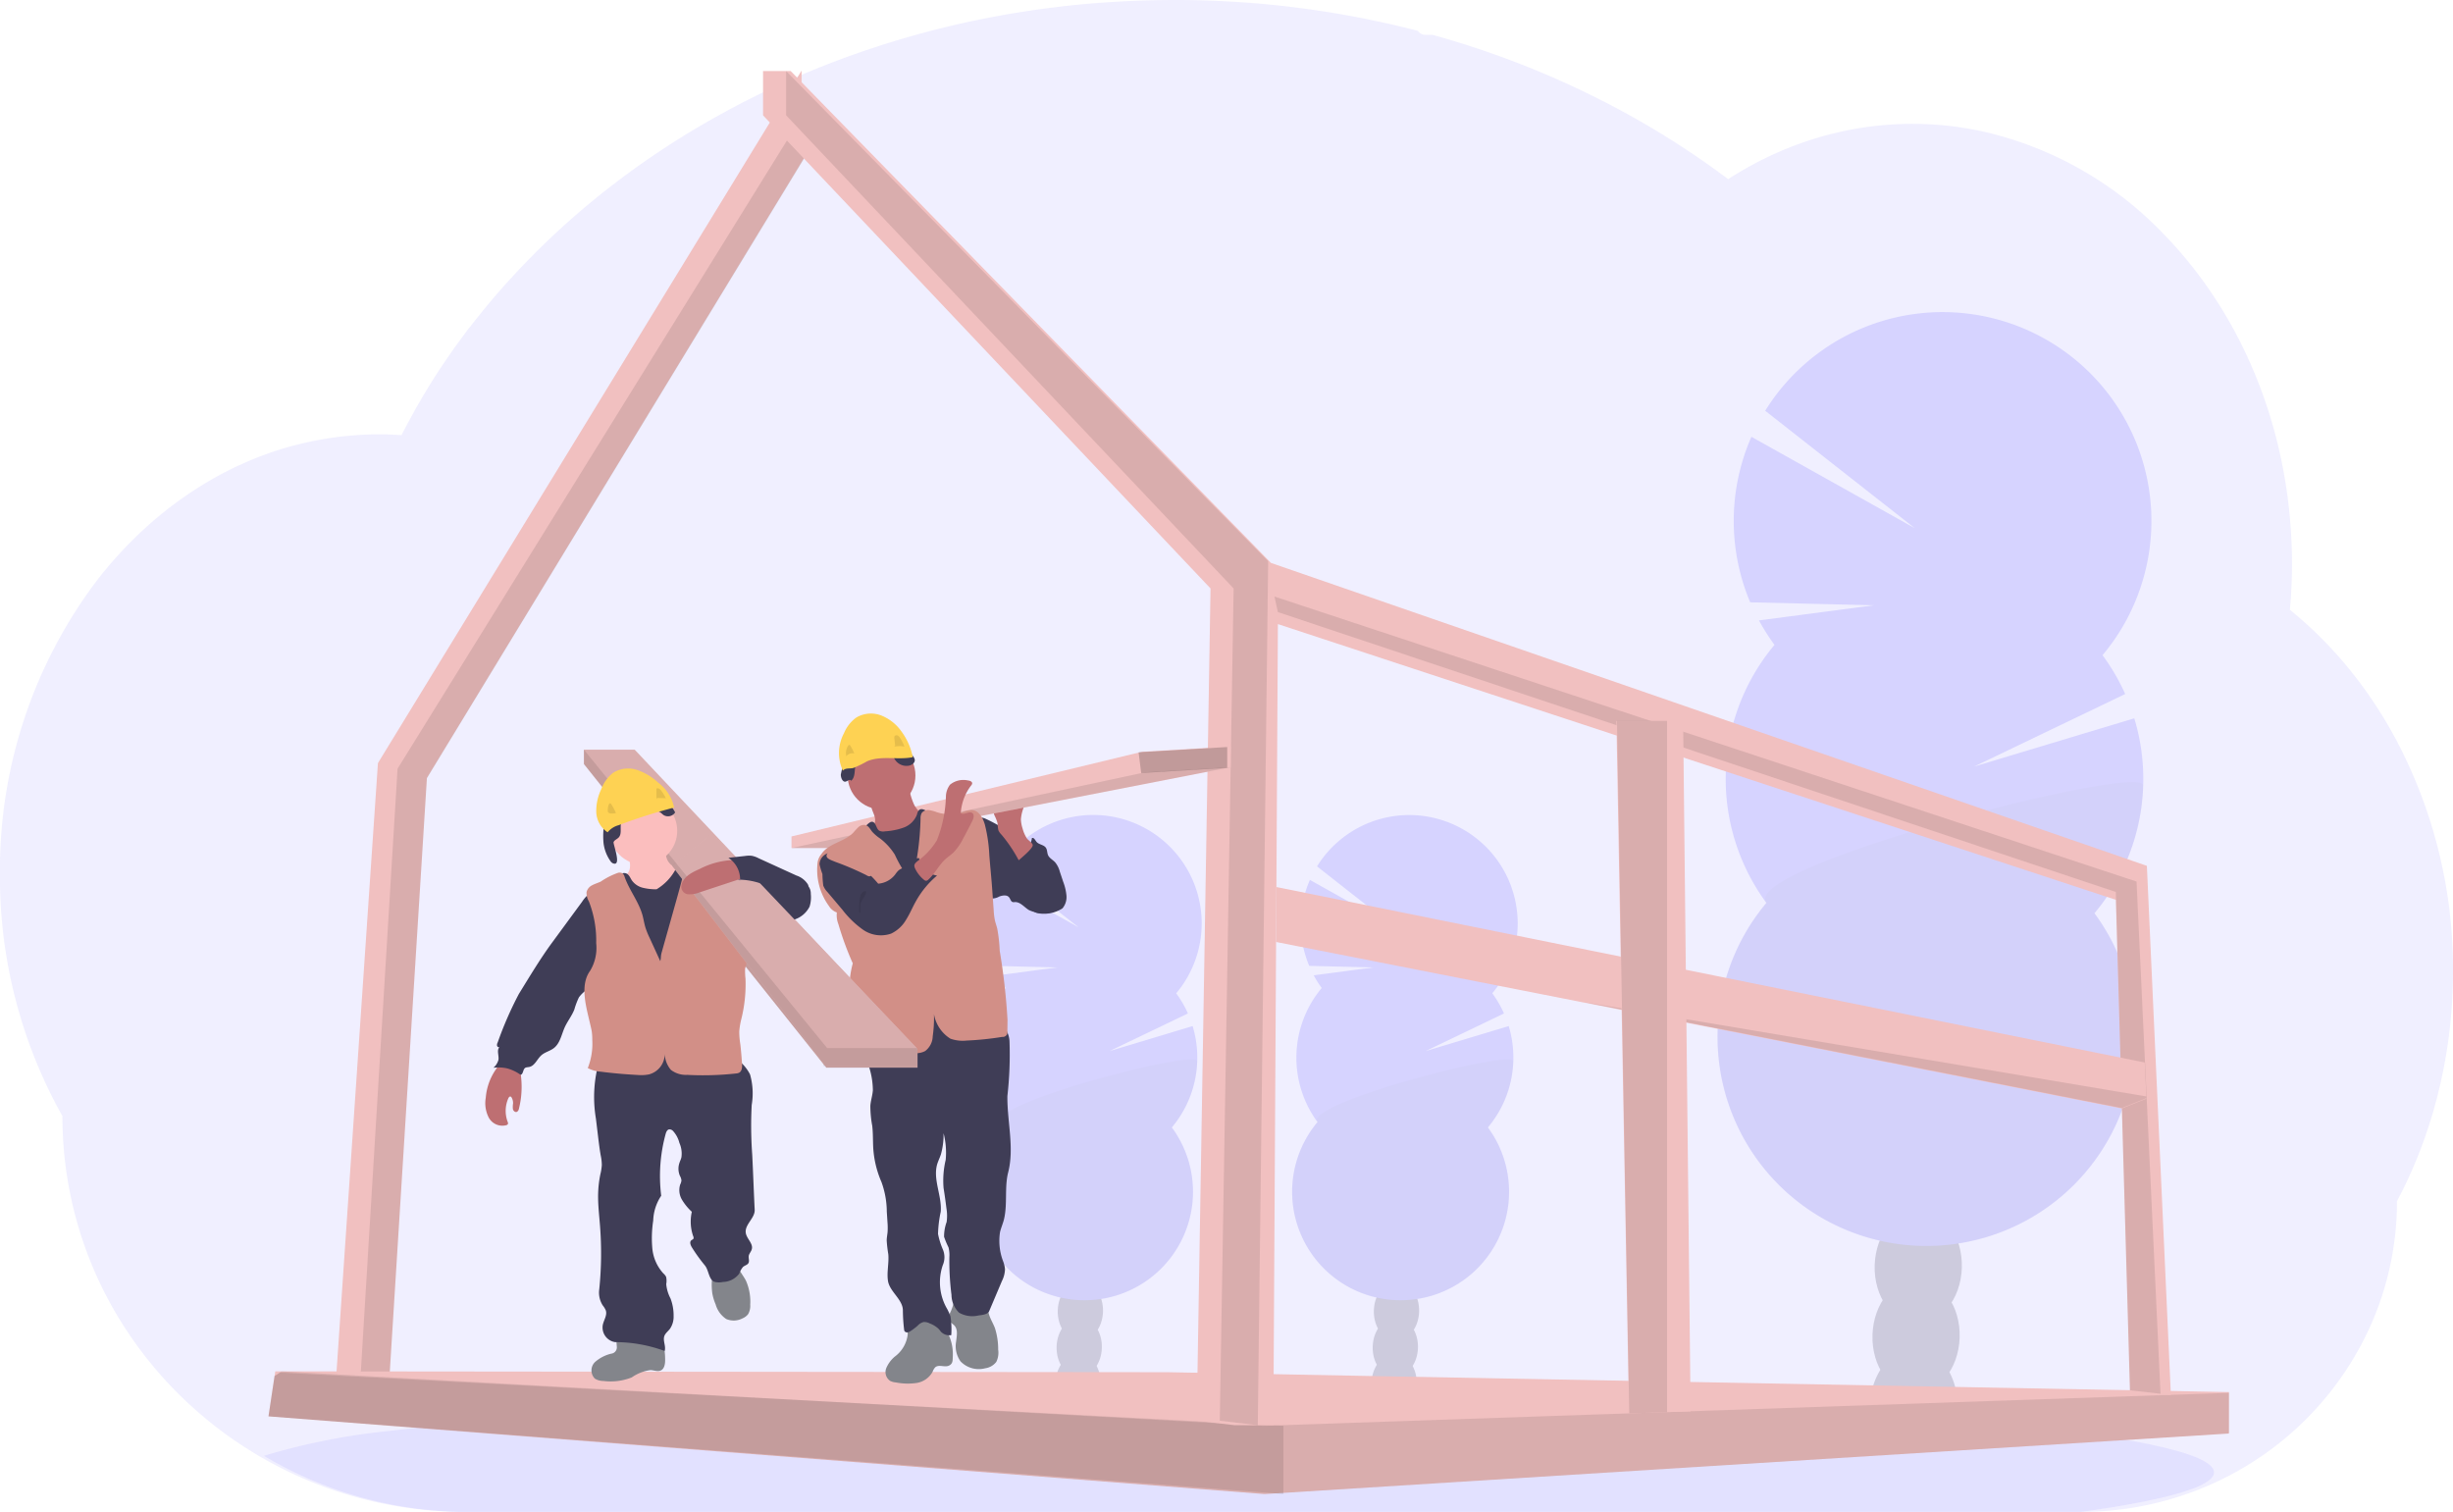 <svg xmlns="http://www.w3.org/2000/svg" width="129.79" height="80" viewBox="0 0 129.79 80">
  <g id="t5" transform="translate(0.02 0)">
    <path id="Path_18293" data-name="Path 18293" d="M140.86,139.142a26.706,26.706,0,0,1-.779,6.431q-.262,1.063-.609,2.083a24.622,24.622,0,0,1-.983,2.465q-.281.61-.594,1.195a16.1,16.1,0,0,1-1.341,6.459,16.635,16.635,0,0,1-8.064,8.326,16.932,16.932,0,0,1-7.2,1.656H35.71a21.528,21.528,0,0,1-10.845-2.905l-.051-.029q-.7-.413-1.373-.875a21.543,21.543,0,0,1-2.818-2.328,21,21,0,0,1-3.1-3.846,20.555,20.555,0,0,1-3.15-10.958,25.883,25.883,0,0,1-3.306-12.8,25.393,25.393,0,0,1,5.114-15.52,21.8,21.8,0,0,1,2.172-2.422,20.22,20.22,0,0,1,2.484-2.037,19.315,19.315,0,0,1,2.2-1.325c.318-.162.638-.316.963-.458.285-.127.574-.245.866-.357q.526-.2,1.064-.368T27,111.239q.771-.189,1.569-.307c.441-.065.882-.11,1.322-.145.35-.026.7-.041,1.06-.045h.193c.392,0,.782.015,1.169.042.041-.082.085-.165.126-.245.154-.295.314-.589.475-.876a.028.028,0,0,1,0-.008c.028-.051.055-.1.084-.149.13-.235.266-.468.4-.7.064-.11.127-.214.192-.318a.85.85,0,0,1,.045-.075q.1-.166.2-.331.51-.817,1.061-1.606l.094-.135c.057-.082.11-.161.174-.243.152-.213.309-.427.466-.637.11-.15.22-.3.339-.442q.43-.552.882-1.1t.939-1.09c.044-.05.088-.1.134-.147l.471-.515h0c.023-.024.043-.046.065-.068h0c.056-.061.11-.121.171-.18.252-.268.511-.531.771-.793a42.032,42.032,0,0,1,4.22-3.685c.058-.046.118-.091.176-.135.28-.211.564-.42.848-.625a44.65,44.65,0,0,1,4.894-3.059c.117-.067.236-.13.356-.192a46.68,46.68,0,0,1,4.682-2.16c.872-.346,1.763-.67,2.66-.967.6-.2,1.2-.383,1.8-.559q1.424-.411,2.867-.737a50.957,50.957,0,0,1,8.622-1.177q1.322-.067,2.674-.07a51.138,51.138,0,0,1,12.893,1.634.465.465,0,0,0,.4.209h.37c.161.044.321.088.482.135q1.348.389,2.657.849l.22.079a47.378,47.378,0,0,1,6.271,2.761,45.239,45.239,0,0,1,5.251,3.251q.387.278.763.561.456-.293.928-.561a18.231,18.231,0,0,1,3.844-1.642,17.5,17.5,0,0,1,8.622-.338,19.067,19.067,0,0,1,9.66,5.459,22.58,22.58,0,0,1,2.9,3.686c.061.095.121.191.18.288a24.318,24.318,0,0,1,1.845,3.685c.019.047.037.092.054.138a25.556,25.556,0,0,1,1.135,3.683c.013.064.029.127.042.191a26.566,26.566,0,0,1,.542,3.685.714.714,0,0,0,.009.136q.069.962.071,1.943c0,.585-.02,1.166-.056,1.743,0,.063-.009.128-.014.193-.01.167-.024.331-.039.5a20.928,20.928,0,0,1,2.356,2.227q.482.527.932,1.093a23.263,23.263,0,0,1,2.4,3.685A25.9,25.9,0,0,1,140.86,139.142Z" transform="translate(-11.09 -87.76)" fill="#6c63ff" opacity="0.1"/>
    <path id="Path_18294" data-name="Path 18294" d="M238.984,760.535c0,.764-2.583,1.48-7.089,2.1H146.653a21.157,21.157,0,0,1-10.8-2.945l-.05-.029a35.377,35.377,0,0,1,6.815-1.335h0l.143-.018c1.427-.178,3.022-.347,4.765-.507a1.073,1.073,0,0,0,.133-.012h0q2.074-.188,4.413-.353c.049,0,.1-.009.147-.011q.9-.066,1.842-.125h0l.241-.016c4.56-.289,9.744-.519,15.366-.671h.007q1.181-.034,2.387-.059,1.341-.033,2.715-.057c.7-.016,1.407-.027,2.117-.038h.016c3.2-.049,6.514-.074,9.9-.074,8.37,0,16.281.156,23.292.436h.02c1.078.042,2.136.089,3.168.138l.878.043q1.746.085,3.4.182h0C230.55,757.931,238.984,759.155,238.984,760.535Z" transform="translate(-121.86 -682.631)" fill="#6c63ff" opacity="0.1"/>
    <g id="Group_17191" data-name="Group 17191" transform="translate(68.344 43.124)" opacity="0.2">
      <path id="Path_18295" data-name="Path 18295" d="M672.392,739.069a2.122,2.122,0,0,1-.042.359q-1.168-.186-2.35-.336V739a1.89,1.89,0,0,1,.28-.949,1.041,1.041,0,0,1,1.895.058A1.89,1.89,0,0,1,672.392,739.069Z" transform="translate(-665.796 -708.958)" fill="#3f3d56"/>
      <ellipse id="Ellipse_892" data-name="Ellipse 892" cx="1.568" cy="1.198" rx="1.568" ry="1.198" transform="translate(4.217 29.691) rotate(-88.19)" fill="#3f3d56"/>
      <ellipse id="Ellipse_893" data-name="Ellipse 893" cx="1.568" cy="1.198" rx="1.568" ry="1.198" transform="translate(4.278 27.775) rotate(-88.19)" fill="#3f3d56"/>
      <ellipse id="Ellipse_894" data-name="Ellipse 894" cx="1.568" cy="1.198" rx="1.568" ry="1.198" transform="translate(4.338 25.859) rotate(-88.19)" fill="#3f3d56"/>
      <ellipse id="Ellipse_895" data-name="Ellipse 895" cx="1.568" cy="1.198" rx="1.568" ry="1.198" transform="translate(4.398 23.942) rotate(-88.19)" fill="#3f3d56"/>
      <path id="Path_18296" data-name="Path 18296" d="M634.011,491.9a5.528,5.528,0,0,1-.425-.671l3.163-.418-3.4-.082a5.75,5.75,0,0,1,.035-4.549l4.49,2.513-4.113-3.228a5.739,5.739,0,1,1,9.272,6.715,5.683,5.683,0,0,1,.621,1.067l-4.151,1.992,4.4-1.324a5.747,5.747,0,0,1-1.1,5.362,5.739,5.739,0,1,1-9.016-.284,5.739,5.739,0,0,1,.224-7.094Z" transform="translate(-632.44 -482.747)" fill="#6c63ff"/>
      <path id="Path_18297" data-name="Path 18297" d="M644.143,598.391A5.708,5.708,0,0,1,642.8,601.9a5.739,5.739,0,1,1-9.016-.284C633.048,600.615,644.163,597.747,644.143,598.391Z" transform="translate(-632.44 -585.365)" opacity="0.1"/>
    </g>
    <g id="Group_17192" data-name="Group 17192" transform="translate(51.621 43.124)" opacity="0.2">
      <path id="Path_18298" data-name="Path 18298" d="M520.392,739.069a2.116,2.116,0,0,1-.041.359q-1.168-.186-2.35-.336V739a1.889,1.889,0,0,1,.28-.949,1.041,1.041,0,0,1,1.895.058A1.888,1.888,0,0,1,520.392,739.069Z" transform="translate(-513.796 -708.958)" fill="#3f3d56"/>
      <ellipse id="Ellipse_896" data-name="Ellipse 896" cx="1.568" cy="1.198" rx="1.568" ry="1.198" transform="translate(4.215 29.691) rotate(-88.19)" fill="#3f3d56"/>
      <ellipse id="Ellipse_897" data-name="Ellipse 897" cx="1.568" cy="1.198" rx="1.568" ry="1.198" transform="translate(4.276 27.775) rotate(-88.19)" fill="#3f3d56"/>
      <ellipse id="Ellipse_898" data-name="Ellipse 898" cx="1.568" cy="1.198" rx="1.568" ry="1.198" transform="translate(4.336 25.859) rotate(-88.19)" fill="#3f3d56"/>
      <ellipse id="Ellipse_899" data-name="Ellipse 899" cx="1.568" cy="1.198" rx="1.568" ry="1.198" transform="translate(4.396 23.943) rotate(-88.19)" fill="#3f3d56"/>
      <path id="Path_18299" data-name="Path 18299" d="M482.011,491.9a5.548,5.548,0,0,1-.425-.671l3.163-.418-3.4-.082a5.751,5.751,0,0,1,.035-4.549l4.49,2.513-4.113-3.228a5.739,5.739,0,1,1,9.271,6.715,5.684,5.684,0,0,1,.621,1.067l-4.151,1.992,4.4-1.324a5.746,5.746,0,0,1-1.1,5.362,5.739,5.739,0,1,1-9.016-.284,5.739,5.739,0,0,1,.224-7.094Z" transform="translate(-480.44 -482.747)" fill="#6c63ff"/>
      <path id="Path_18300" data-name="Path 18300" d="M492.143,598.391A5.707,5.707,0,0,1,490.8,601.9a5.739,5.739,0,1,1-9.016-.284C481.048,600.615,492.163,597.747,492.143,598.391Z" transform="translate(-480.44 -585.365)" opacity="0.1"/>
    </g>
    <g id="Group_17193" data-name="Group 17193" transform="translate(90.853 16.511)" opacity="0.2">
      <path id="Path_18301" data-name="Path 18301" d="M917.963,738.177a4.164,4.164,0,0,1-.082.68q-2.249-.359-4.531-.642v-.185a3.637,3.637,0,0,1,.54-1.828,2.007,2.007,0,0,1,3.652.112A3.641,3.641,0,0,1,917.963,738.177Z" transform="translate(-905.273 -680.229)" fill="#3f3d56"/>
      <ellipse id="Ellipse_900" data-name="Ellipse 900" cx="3.02" cy="2.307" rx="3.02" ry="2.307" transform="translate(8.106 57.136) rotate(-88.19)" fill="#3f3d56"/>
      <ellipse id="Ellipse_901" data-name="Ellipse 901" cx="3.02" cy="2.307" rx="3.02" ry="2.307" transform="translate(8.222 53.447) rotate(-88.19)" fill="#3f3d56"/>
      <ellipse id="Ellipse_902" data-name="Ellipse 902" cx="3.02" cy="2.307" rx="3.02" ry="2.307" transform="translate(8.339 49.758) rotate(-88.19)" fill="#3f3d56"/>
      <ellipse id="Ellipse_903" data-name="Ellipse 903" cx="3.02" cy="2.307" rx="3.02" ry="2.307" transform="translate(8.327 45.91) rotate(-88.282)" fill="#3f3d56"/>
      <path id="Path_18302" data-name="Path 18302" d="M844.2,262.571a11.115,11.115,0,0,1-.818-1.29l6.088-.8-6.553-.158a11.069,11.069,0,0,1,.065-8.757l8.646,4.836-7.917-6.214a11.049,11.049,0,1,1,17.848,12.934,11.05,11.05,0,0,1,1.2,2.054l-7.992,3.838,8.473-2.552a11.052,11.052,0,0,1-2.107,10.313,11.049,11.049,0,1,1-17.359-.547,11.052,11.052,0,0,1,.43-13.654Z" transform="translate(-841.186 -244.965)" fill="#6c63ff"/>
      <path id="Path_18303" data-name="Path 18303" d="M863.744,467.407a11.007,11.007,0,0,1-2.574,6.753,11.049,11.049,0,1,1-17.359-.547C842.385,471.687,863.783,466.168,863.744,467.407Z" transform="translate(-841.222 -442.352)" opacity="0.1"/>
    </g>
    <path id="Path_18304" data-name="Path 18304" d="M157.82,104.292l1.174,0h1.655L162.742,70.8l20.726-34.067-.9-.952V33.37L160.152,70.012Z" transform="translate(-140.175 -29.636)" fill="#f1c0c0"/>
    <path id="Path_18305" data-name="Path 18305" d="M169.43,123.72h1.53l2.093-33.47L193.779,56.2l-.9-.952L171.5,89.74Z" transform="translate(-150.485 -49.067)" opacity="0.1"/>
    <path id="Path_18306" data-name="Path 18306" d="M126.91,660.4l52.672,4.11.045,0,50.975-3.2.038,0v-2.195l-56.168-1.051-46.861-.046h-.342l-.037.246Z" transform="translate(-112.724 -585.458)" fill="#f1c0c0"/>
    <path id="Path_18307" data-name="Path 18307" d="M126.91,660.4l52.672,4.11.045,0,50.975-3.2.038-.043v-2.109H230.6L179.582,660.9l-51.971-2.88H127.6l-.092.062-.28.185Z" transform="translate(-112.724 -585.458)" opacity="0.1"/>
    <path id="Path_18308" data-name="Path 18308" d="M126.91,660.886l53.7,4.11v-3.607l-53.092-2.818-.285.185Z" transform="translate(-112.724 -585.946)" opacity="0.1"/>
    <path id="Path_18309" data-name="Path 18309" d="M378.88,35.942l23.677,25.034-.732,44.035,2.011.239.034,0h2.011l.241-42.388,44.335,14.589.748,25.976,1.618.179.548.061L452.1,75.654,405.755,59.625,380.343,33.6H378.88Z" transform="translate(-338.527 -29.84)" fill="#f1c0c0"/>
    <path id="Path_18310" data-name="Path 18310" d="M620.65,291.7l.182.823,44.335,14.809.748,26.368,1.618.181-1.269-27.1Z" transform="translate(-553.238 -260.136)" opacity="0.1"/>
    <path id="Path_18311" data-name="Path 18311" d="M378.88,35.942l23.677,25.034-.732,44.035,2.011.239.548-45.716L378.88,33.6Z" transform="translate(-337.305 -29.84)" opacity="0.1"/>
    <path id="Path_18312" data-name="Path 18312" d="M621.42,428.953l16.261,3.2h.006l28.48,5.611,1.3-.523,0-.092-.085-1.819-45.944-9.284Z" transform="translate(-553.922 -379.111)" fill="#f1c0c0"/>
    <path id="Path_18313" data-name="Path 18313" d="M766.76,480.61l28.48,5.611,1.3-.523,0-.092Z" transform="translate(-682.996 -427.592)" opacity="0.1"/>
    <path id="Path_18314" data-name="Path 18314" d="M776.49,350.56l.44,24.213.227,12.422,2-.067,1.26-.042-.392-36.175-.869-.289-.19-.062Z" transform="translate(-690.985 -312.409)" fill="#f1c0c0"/>
    <path id="Path_18315" data-name="Path 18315" d="M776.65,350.51v.006l.422,24.213.227,12.422,2-.067V350.51Z" transform="translate(-691.114 -312.364)" opacity="0.1"/>
    <path id="Path_18316" data-name="Path 18316" d="M481.161,481.339a2.546,2.546,0,0,1,.336.218,2.216,2.216,0,0,1,.336.368,3.313,3.313,0,0,1,.876,2.126.865.865,0,0,1-.25.616,1.118,1.118,0,0,1-.742.177,1.579,1.579,0,0,1-.823-.146c-.244-.146-.448-.429-.736-.422a.38.38,0,0,1-.123,0c-.1-.033-.12-.163-.185-.246-.112-.149-.348-.112-.524-.047a.759.759,0,0,1-.544.087.565.565,0,0,1-.236-.236,5.2,5.2,0,0,1-.582-2.259c-.048-.475-.415-2.093.6-1.725a8.4,8.4,0,0,1,1.274.72Z" transform="translate(-426.474 -436.546)" fill="#3f3d56"/>
    <path id="Path_18317" data-name="Path 18317" d="M496.776,490.163a.5.5,0,0,0,.614-.025.926.926,0,0,0,.3-.58c.112-.035.169.112.241.2.125.152.38.15.495.312.079.112.062.267.117.394.073.163.253.248.376.38a1.3,1.3,0,0,1,.246.491l.184.551a2.722,2.722,0,0,1,.168.713.923.923,0,0,1-.213.682,1.807,1.807,0,0,1-1.361.244,1,1,0,0,1-.6-.739,9.318,9.318,0,0,1-.124-.987,3.865,3.865,0,0,0-.28-.938c-.1-.233-.369-.58-.365-.827C496.65,490.037,496.708,490.11,496.776,490.163Z" transform="translate(-443.11 -445.217)" fill="#3f3d56"/>
    <path id="Path_18318" data-name="Path 18318" d="M489.886,473.423a1.851,1.851,0,0,1-.091-.491,2.139,2.139,0,0,1,.308-.951l-1.279.173a.566.566,0,0,0-.414.181.448.448,0,0,0,0,.413,2.114,2.114,0,0,1,.152.4,1.986,1.986,0,0,0,.041.359.757.757,0,0,0,.164.232,7.755,7.755,0,0,1,.913,1.357c-.008-.013.771-.617.74-.814-.018-.112-.243-.246-.314-.354A1.8,1.8,0,0,1,489.886,473.423Z" transform="translate(-435.798 -429.576)" fill="#be6f72"/>
    <path id="Path_18319" data-name="Path 18319" d="M404.536,358.04v1.1l-18.878,3.682-.979.593H381.3V362.8l18.547-4.481Z" transform="translate(-339.442 -318.542)" fill="#f1c0c0"/>
    <path id="Path_18320" data-name="Path 18320" d="M404.536,367.89l-18.878,3.682-.979.593H381.3l18.685-4Z" transform="translate(-339.442 -327.297)" opacity="0.1"/>
    <path id="Path_18321" data-name="Path 18321" d="M439.633,721.2a1.463,1.463,0,0,0-1.78-.378.47.47,0,0,0-.163.128c-.112.157-.04.373-.03.566a1.7,1.7,0,0,1-.688,1.186,1.628,1.628,0,0,0-.448.607.568.568,0,0,0,.2.672.826.826,0,0,0,.307.085,3.313,3.313,0,0,0,1.086.03,1.176,1.176,0,0,0,.862-.6.632.632,0,0,1,.144-.238c.2-.156.5.027.723-.084.185-.092.192-.236.195-.426A2.47,2.47,0,0,0,439.633,721.2Z" transform="translate(-389.651 -650.919)" fill="#83858b"/>
    <path id="Path_18322" data-name="Path 18322" d="M469.354,714.631a3.684,3.684,0,0,1,.174,1.145,1.1,1.1,0,0,1-.1.652.891.891,0,0,1-.583.336,1.337,1.337,0,0,1-1.308-.365,1.38,1.38,0,0,1-.236-1.039c.036-.3.112-.654-.1-.867-.056-.057-.129-.1-.18-.159a.533.533,0,0,1-.033-.51,2.224,2.224,0,0,0,.176-.5,6.528,6.528,0,0,1,1.654.126c.189.093.16.249.217.437C469.106,714.144,469.258,714.38,469.354,714.631Z" transform="translate(-416.734 -644.367)" fill="#83858b"/>
    <path id="Path_18323" data-name="Path 18323" d="M433.409,578.835a1.244,1.244,0,0,1,.456.917,19.556,19.556,0,0,1-.112,2.89c-.016,1.353.376,2.731.041,4.041-.2.784-.03,1.679-.218,2.47-.056.235-.159.457-.213.692a3.018,3.018,0,0,0,.163,1.54,1.593,1.593,0,0,1,.1.417,1.5,1.5,0,0,1-.163.631l-.672,1.588c-.075.178-.37.207-.56.231a1.4,1.4,0,0,1-1.036-.148,1.326,1.326,0,0,1-.4-.935,14.318,14.318,0,0,1-.112-2,1.645,1.645,0,0,0-.046-.518,4.543,4.543,0,0,1-.234-.56,2.244,2.244,0,0,1,.135-.783,2.361,2.361,0,0,0-.011-.726c-.044-.358-.094-.716-.151-1.072a4.75,4.75,0,0,1,.112-1.489,4.1,4.1,0,0,0-.112-1.412,3.894,3.894,0,0,1-.14,1.119c-.059.178-.144.348-.2.529-.229.814.26,1.668.19,2.51a6.214,6.214,0,0,0-.143,1.172,3.943,3.943,0,0,0,.253.816,1.057,1.057,0,0,1,0,.834,2.791,2.791,0,0,0,.234,2.327,3.14,3.14,0,0,1,.172.387,4.628,4.628,0,0,1,.041.991.625.625,0,0,1-.525-.158c-.049-.052-.089-.112-.138-.166a1.367,1.367,0,0,0-.468-.292.616.616,0,0,0-.336-.077.67.67,0,0,0-.319.2,3.116,3.116,0,0,1-.352.268.416.416,0,0,1-.179.079.158.158,0,0,1-.165-.084.2.2,0,0,1-.012-.058,8.864,8.864,0,0,1-.066-1.018c0-.585-.7-.988-.789-1.567-.07-.467.061-.942.017-1.412a6.888,6.888,0,0,1-.084-.721c0-.157.036-.31.048-.466a3.49,3.49,0,0,0-.008-.518l-.035-.541a4.67,4.67,0,0,0-.281-1.567,5.325,5.325,0,0,1-.436-1.8c-.022-.392-.008-.783-.053-1.176a5.789,5.789,0,0,1-.1-1.063c.021-.275.112-.542.133-.817a4.176,4.176,0,0,0-.316-1.551,2.3,2.3,0,0,1-.067-1.558.511.511,0,0,1,.143-.208.623.623,0,0,1,.264-.1,20.5,20.5,0,0,1,5.844-.373A1.942,1.942,0,0,1,433.409,578.835Z" transform="translate(-380.471 -524.65)" fill="#3f3d56"/>
    <circle id="Ellipse_904" data-name="Ellipse 904" cx="1.793" cy="1.793" r="1.793" transform="translate(44.83 39.239)" fill="#be6f72"/>
    <path id="Path_18324" data-name="Path 18324" d="M425.692,465.417a.64.64,0,0,1,0,.312.706.706,0,0,1-.117.2,5.065,5.065,0,0,1-.574.625,1.04,1.04,0,0,0,.536.529,3.106,3.106,0,0,0,.74.212.775.775,0,0,0,.725-.125l1-.6a1.987,1.987,0,0,0,.414-.3,1.02,1.02,0,0,0,.289-.7.193.193,0,0,0-.036-.132.235.235,0,0,0-.137-.057,1.214,1.214,0,0,1-.783-.684,3.622,3.622,0,0,1-.272-1.038l-1.062.56c-.158.084-.314.168-.478.241-.1.047-.315.086-.388.181C425.4,464.817,425.655,465.206,425.692,465.417Z" transform="translate(-379.428 -422.178)" fill="#be6f72"/>
    <path id="Path_18325" data-name="Path 18325" d="M422.1,477.516a1.181,1.181,0,0,0-.344.464,1.21,1.21,0,0,0,.063.682,20.353,20.353,0,0,1,.672,2.886c.094.672.129,1.353.175,2.033.094,1.386.23,3.595.413,4.971a13.212,13.212,0,0,0,1.992-.237,31.106,31.106,0,0,0,3.745-.112c-.3-1.167-.591-3.161-.886-4.327a8.255,8.255,0,0,1-.271-1.4c-.026-.341-.01-.684-.006-1.028.01-.671-.027-1.343-.064-2.015a12.779,12.779,0,0,0-.271-2.333.434.434,0,0,0-.13-.256.526.526,0,0,0-.391-.035,1.7,1.7,0,0,1-1.162-.275c-.148-.1-.346-.224-.484-.112a.481.481,0,0,0-.112.238,1.192,1.192,0,0,1-.7.691,3.507,3.507,0,0,1-.992.2.486.486,0,0,1-.308-.035c-.159-.1-.17-.448-.37-.471C422.5,477.024,422.223,477.4,422.1,477.516Z" transform="translate(-376.54 -433.564)" fill="#3f3d56"/>
    <path id="Path_18326" data-name="Path 18326" d="M408.991,480.838a6.81,6.81,0,0,1-.9-1.455,3.237,3.237,0,0,0-.773-.851,2.31,2.31,0,0,1-.421-.357c-.106-.131-.187-.306-.348-.356a.421.421,0,0,0-.377.1,3.711,3.711,0,0,0-.28.3c-.475.491-1.308.56-1.684,1.128a.926.926,0,0,0-.2.42,3.253,3.253,0,0,0,.6,2.339.8.8,0,0,0,.414.336,1.3,1.3,0,0,0,.081.616,16.474,16.474,0,0,0,.762,2.076,5.024,5.024,0,0,0-.15.8c-.078.684-.006,1.378-.079,2.063-.06.56-.224,1.1-.229,1.665,0,.089.008.2.085.242a.257.257,0,0,0,.133.028l1.377.041a11.18,11.18,0,0,0,2.393-.1,1,1,0,0,0,.3-.1,1.011,1.011,0,0,0,.4-.783,6.829,6.829,0,0,0,.066-1.171,1.91,1.91,0,0,0,.869,1.3,1.95,1.95,0,0,0,.863.1,16.277,16.277,0,0,0,1.879-.194.247.247,0,0,0,.274-.288l.007-.611a34.088,34.088,0,0,0-.414-3.663,7.963,7.963,0,0,0-.13-1.165c-.039-.16-.1-.317-.131-.478a3.4,3.4,0,0,1-.056-.478l-.087-1.231c-.042-.57-.1-1.119-.144-1.688a8.167,8.167,0,0,0-.24-1.641c-.1-.336-.3-.716-.65-.758a1.341,1.341,0,0,0-.546.118,2.207,2.207,0,0,1-1.343-.006,1.892,1.892,0,0,0-.419-.112.411.411,0,0,0-.383.159.575.575,0,0,0-.059.282A14.927,14.927,0,0,1,408.991,480.838Z" transform="translate(-360.764 -434.161)" fill="#d28f87"/>
    <path id="Path_18327" data-name="Path 18327" d="M407.982,498.245a6.8,6.8,0,0,0-1.71-1.444,1.367,1.367,0,0,0-.85-.188.636.636,0,0,0-.546.6,3.858,3.858,0,0,0,.154.523,5.492,5.492,0,0,0,.045.611,1.036,1.036,0,0,0,.224.344l.792.939a5.1,5.1,0,0,0,1.1,1.06,1.659,1.659,0,0,0,1.466.2,1.8,1.8,0,0,0,.8-.738c.2-.314.336-.656.52-.979a4.861,4.861,0,0,1,1.119-1.358,1.243,1.243,0,0,1-.672-.336,1.109,1.109,0,0,1-.106-.192l-.181-.392a.448.448,0,0,0-.336.127,2.829,2.829,0,0,1-.25.254c-.158.119-.372.151-.515.287a1.352,1.352,0,0,0-.15.188A1.256,1.256,0,0,1,407.982,498.245Z" transform="translate(-361.535 -451.488)" fill="#3f3d56"/>
    <path id="Path_18328" data-name="Path 18328" d="M451.448,465.144a6.7,6.7,0,0,0,.481-2.358,1.077,1.077,0,0,1,.214-.585,1.115,1.115,0,0,1,.957-.224c.1.011.224.058.218.158a.2.2,0,0,1-.05.1,2.662,2.662,0,0,0-.553,1.468c.176.122.448-.129.617,0,.112.094.06.28-.007.414q-.234.467-.482.927a2.974,2.974,0,0,1-.511.738c-.142.137-.309.244-.453.378-.336.315-.538.759-.885,1.066a.181.181,0,0,1-.112.057.188.188,0,0,1-.118-.053,1.7,1.7,0,0,1-.423-.511c-.132-.244-.112-.316.1-.488A3.7,3.7,0,0,0,451.448,465.144Z" transform="translate(-401.899 -420.68)" fill="#be6f72"/>
    <path id="Path_18329" data-name="Path 18329" d="M410.175,495.123c.067.042.15.089.224.054a.233.233,0,0,0,.075-.073,2.639,2.639,0,0,0,.318-.553.211.211,0,0,0,.023-.09c0-.072-.064-.124-.123-.166a4.563,4.563,0,0,0-1.017-.484,2.1,2.1,0,0,0-.918-.181.875.875,0,0,0-.612.311c-.224.288.151.375.386.479A14.946,14.946,0,0,1,410.175,495.123Z" transform="translate(-364.363 -448.821)" fill="#d28f87"/>
    <path id="Path_18330" data-name="Path 18330" d="M423.666,515.943a.165.165,0,0,0,.047.141c.032-.159-.01-.327.023-.487.049-.241.283-.422.3-.664C423.611,514.849,423.669,515.683,423.666,515.943Z" transform="translate(-378.221 -467.767)" opacity="0.1"/>
    <path id="Path_18331" data-name="Path 18331" d="M551.708,358.04v1.1l-4.551.276-.138-1.1Z" transform="translate(-486.795 -318.513)" opacity="0.2"/>
    <path id="Path_18332" data-name="Path 18332" d="M415.521,440.718c.284-.232.12-.717.312-1.029a1,1,0,0,1,.487-.336,2.214,2.214,0,0,1,.711-.2.825.825,0,0,1,.672.247c.073.083.122.184.19.27a.727.727,0,0,0,.705.244c.149-.033.3-.147.293-.3a.422.422,0,0,0-.134-.24l-.32-.355a2.54,2.54,0,0,0-1.3-.931,2.232,2.232,0,0,0-1.11.149c-.144.048-.307.12-.347.266-.027.1.013.21-.01.312-.046.2-.306.271-.426.441s-.084.372-.119.56a4.883,4.883,0,0,0-.148.566c-.008.117.052.336.184.378S415.439,440.578,415.521,440.718Z" transform="translate(-370.508 -399.405)" fill="#3f3d56"/>
    <path id="Path_18333" data-name="Path 18333" d="M418.026,432.167a3.356,3.356,0,0,0-.6-1.361,2.384,2.384,0,0,0-1.06-.842,1.517,1.517,0,0,0-1.319.1,1.915,1.915,0,0,0-.659.831,2.224,2.224,0,0,0-.061,1.988c.134-.163.365-.09.569-.149a5.946,5.946,0,0,0,.714-.349C416.348,432.066,417.243,432.328,418.026,432.167Z" transform="translate(-369.75 -392.104)" fill="#fed253"/>
    <path id="Path_18334" data-name="Path 18334" d="M417.271,445.355a.684.684,0,0,1,.1-.579.073.073,0,0,1,.059-.027.077.077,0,0,1,.046.04,2.493,2.493,0,0,1,.21.412.427.427,0,0,0-.448.173" transform="translate(-372.505 -405.333)" opacity="0.1"/>
    <path id="Path_18335" data-name="Path 18335" d="M440.473,440.665l-.04-.4a.182.182,0,0,1,.008-.1.127.127,0,0,1,.163-.045.336.336,0,0,1,.131.131,2.344,2.344,0,0,1,.231.456,1.352,1.352,0,0,0-.545.007" transform="translate(-393.132 -401.205)" opacity="0.1"/>
    <path id="Path_18336" data-name="Path 18336" d="M400.447,502.21v.913l-.771.052H395.62v-.965Z" transform="translate(-352.069 -446.763)" opacity="0.1"/>
    <path id="Path_18337" data-name="Path 18337" d="M298.691,376.378v.965h-4.827L281.04,361.279v-.759h2.688Z" transform="translate(-250.164 -320.851)" fill="#f1c0c0"/>
    <path id="Path_18338" data-name="Path 18338" d="M298.691,376.378v.965h-4.827L281.04,361.279v-.759h2.688Z" transform="translate(-250.164 -320.851)" opacity="0.1"/>
    <path id="Path_18339" data-name="Path 18339" d="M298.691,376.378v.965h-4.827L281.04,361.279v-.759l12.893,15.858Z" transform="translate(-250.164 -320.851)" opacity="0.1"/>
    <path id="Path_18340" data-name="Path 18340" d="M296.54,727.821a.336.336,0,0,1-.293.4,1.994,1.994,0,0,0-.862.448.616.616,0,0,0,0,.874.848.848,0,0,0,.448.122,3.034,3.034,0,0,0,1.5-.187,2.22,2.22,0,0,1,1-.388c.187.011.386.1.553.013s.214-.322.215-.52a3.856,3.856,0,0,0-.185-1.219,4.906,4.906,0,0,0-.814-.112l-.863-.112c-.163-.021-.516-.144-.645-.008S296.54,727.658,296.54,727.821Z" transform="translate(-263.928 -656.596)" fill="#83858b"/>
    <path id="Path_18341" data-name="Path 18341" d="M352.923,695.682a2.7,2.7,0,0,0,.177.587,1.365,1.365,0,0,0,.566.776,1.011,1.011,0,0,0,.864-.041.712.712,0,0,0,.288-.218.867.867,0,0,0,.112-.5,2.745,2.745,0,0,0-.224-1.266c-.17-.336-.467-.625-.471-1l-1.02.2a.291.291,0,0,0-.15.059.258.258,0,0,0-.065.122A3.331,3.331,0,0,0,352.923,695.682Z" transform="translate(-315.255 -627.251)" fill="#83858b"/>
    <path id="Path_18342" data-name="Path 18342" d="M244.218,599.2a1.666,1.666,0,0,0,.163,1.058.819.819,0,0,0,.927.393.135.135,0,0,0,.084-.064.158.158,0,0,0-.015-.112,1.652,1.652,0,0,1,.035-1.245c.022-.051.07-.112.123-.092a.113.113,0,0,1,.05.051.586.586,0,0,1,.078.309,1.147,1.147,0,0,0-.009.3c.021.1.124.187.214.146a.224.224,0,0,0,.1-.144,4.77,4.77,0,0,0,.022-2.266.119.119,0,0,0-.133-.124c-.528-.053-.817-.179-1.119.312A3.067,3.067,0,0,0,244.218,599.2Z" transform="translate(-218.536 -541.116)" fill="#be6f72"/>
    <path id="Path_18343" data-name="Path 18343" d="M296.975,594.91a6.862,6.862,0,0,0-.23,3.226l.117.969c.04.327.079.653.137.976a2.584,2.584,0,0,1,.059.507,2.726,2.726,0,0,1-.079.5,5.816,5.816,0,0,0-.117,1.041c-.012.56.057,1.119.1,1.679a18.693,18.693,0,0,1-.039,3.349,1.256,1.256,0,0,0,.184.863,1.112,1.112,0,0,1,.162.266c.084.256-.112.513-.162.776a.783.783,0,0,0,.651.9,7.585,7.585,0,0,1,2.622.468c.085-.248-.1-.531-.016-.783.054-.157.2-.259.3-.391a1.136,1.136,0,0,0,.192-.683,2.492,2.492,0,0,0-.166-.926,2,2,0,0,1-.224-.753.95.95,0,0,0-.007-.386.6.6,0,0,0-.144-.18,2.276,2.276,0,0,1-.585-1.326,6.106,6.106,0,0,1,.047-1.471,2.5,2.5,0,0,1,.423-1.314,8.431,8.431,0,0,1,.236-3.274c.029-.1.075-.213.176-.236a.251.251,0,0,1,.215.085,1.469,1.469,0,0,1,.336.631,1.377,1.377,0,0,1,.105.765c-.027.112-.081.21-.112.318a.942.942,0,0,0,.034.657.632.632,0,0,1,.081.247.686.686,0,0,1-.067.215.99.99,0,0,0,.093.8,2.9,2.9,0,0,0,.523.641,2.35,2.35,0,0,0,.073,1.294.164.164,0,0,1,.015.124c-.02.042-.072.058-.112.088-.112.092-.043.265.032.385a8.822,8.822,0,0,0,.679.942c.224.267.2.784.537.88a1.011,1.011,0,0,0,.425,0,1.115,1.115,0,0,0,.857-.437,1.177,1.177,0,0,1,.2-.355c.1-.09.236-.105.293-.213s-.007-.248.012-.373.128-.224.162-.355c.083-.3-.27-.551-.318-.86-.069-.448.495-.784.471-1.231-.049-.973-.081-1.95-.131-2.922a21.085,21.085,0,0,1-.027-2.618,3.68,3.68,0,0,0-.087-1.616,2.165,2.165,0,0,0-1.841-1.187,9.065,9.065,0,0,0-2.284.224A14.434,14.434,0,0,1,296.975,594.91Z" transform="translate(-265.235 -538.948)" fill="#3f3d56"/>
    <circle id="Ellipse_905" data-name="Ellipse 905" cx="1.793" cy="1.793" r="1.793" transform="translate(32.226 42.165)" fill="#fbbebe"/>
    <path id="Path_18344" data-name="Path 18344" d="M307.412,495.918a.764.764,0,0,1-.731.462.9.9,0,0,0,.269.751A3.187,3.187,0,0,0,310,498.178a1.505,1.505,0,0,0,.6-.251,1.333,1.333,0,0,0,.459-.795,3.939,3.939,0,0,0,.044-.934.242.242,0,0,0-.049-.172.247.247,0,0,0-.157-.052,2.718,2.718,0,0,1-1.106-.234.788.788,0,0,1-.409-.95,4.012,4.012,0,0,1-.766.091c-.27.038-.54.081-.808.13a1.468,1.468,0,0,0-.379.072c-.162.084-.1.043-.064.195A.926.926,0,0,1,307.412,495.918Z" transform="translate(-274.131 -449.871)" fill="#fbbebe"/>
    <path id="Path_18345" data-name="Path 18345" d="M257.022,504.255a2.963,2.963,0,0,1-.717-.079,1.007,1.007,0,0,1-.589-.393c-.083-.125-.137-.283-.269-.354-.216-.112-.462.077-.635.251a2.306,2.306,0,0,1-.539.434c-.24.126-.519.171-.745.32a1.876,1.876,0,0,0-.448.484l-1.586,2.16c-.637.868-1.191,1.8-1.758,2.717a19.223,19.223,0,0,0-1.119,2.563.287.287,0,0,0-.035.172c.013.058.084.105.133.072-.167.166-.02.448-.059.68a.835.835,0,0,1-.266.417,2.1,2.1,0,0,1,.739.035,2.263,2.263,0,0,1,.7.336c.135-.021.123-.262.224-.351.06-.053.15-.046.229-.062.3-.058.417-.417.647-.62.191-.169.462-.224.665-.383.329-.259.4-.719.572-1.1.147-.323.377-.605.506-.937a4.038,4.038,0,0,1,.244-.646,1.849,1.849,0,0,1,.9-.644,1.485,1.485,0,0,1,.682-.182,6.33,6.33,0,0,0,.035,1.541c.039.179.094.354.141.532a10.011,10.011,0,0,1,.274,2.462,7.494,7.494,0,0,1,1.567-.188c.415-.012.829.042,1.245.034.492-.009.979-.1,1.472-.138a2.749,2.749,0,0,1,1.443.224,13.707,13.707,0,0,1,.059-2.126l.119-1.113a6.832,6.832,0,0,1,.149-.96c.065-.255.159-.5.23-.755a8.648,8.648,0,0,0,.158-2.783,3.509,3.509,0,0,0-.426-1.377,3.736,3.736,0,0,0-.269-.457,2.644,2.644,0,0,0-2.312-1.086.466.466,0,0,0-.166.036.551.551,0,0,0-.211.252A2.743,2.743,0,0,1,257.022,504.255Z" transform="translate(-222.304 -457.201)" fill="#3f3d56"/>
    <path id="Path_18346" data-name="Path 18346" d="M301.405,469.287c.05-.112.186-.153.269-.243.159-.17.087-.442.112-.672a.964.964,0,0,1,.638-.736,2.061,2.061,0,0,1,1.007-.064.976.976,0,0,1,.454.151c.058.043.112.1.167.137a.448.448,0,0,0,.609-.142,2.2,2.2,0,0,0-2.065-1.186,2.04,2.04,0,0,0-.824.1,1.373,1.373,0,0,0-.723.835,4.057,4.057,0,0,0-.176,1.119,4.209,4.209,0,0,0,0,.761,2.1,2.1,0,0,0,.374.959.291.291,0,0,0,.112.1C301.87,470.63,301.364,469.38,301.405,469.287Z" transform="translate(-268.959 -424.732)" fill="#3f3d56"/>
    <path id="Path_18347" data-name="Path 18347" d="M301.643,458.318a2.2,2.2,0,0,0-.837-1.313,3.088,3.088,0,0,0-1.125-.677,1.5,1.5,0,0,0-1.269.154,1.95,1.95,0,0,0-.618.849,2.674,2.674,0,0,0-.27,1.231,1.327,1.327,0,0,0,.6,1.065,1.13,1.13,0,0,1,.582-.375A28.507,28.507,0,0,1,301.643,458.318Z" transform="translate(-265.995 -415.589)" fill="#fed253"/>
    <path id="Path_18348" data-name="Path 18348" d="M303.034,472.72c.036,0,.059.037.077.067a2.832,2.832,0,0,1,.234.448c-.131.028-.356.059-.421-.056C302.89,473.12,302.931,472.714,303.034,472.72Z" transform="translate(-270.775 -430.214)" opacity="0.1"/>
    <path id="Path_18349" data-name="Path 18349" d="M326.327,466.075c-.027.026-.058-.027-.058-.065v-.434a.064.064,0,0,1,.008-.035.053.053,0,0,1,.037-.018c.091-.01.166.067.224.141a2.359,2.359,0,0,1,.229.382l-.473-.015" transform="translate(-291.558 -423.812)" opacity="0.1"/>
    <path id="Path_18350" data-name="Path 18350" d="M351.13,511.882a2.923,2.923,0,0,1,.329-.27,4.972,4.972,0,0,1,1.033-.421,1.363,1.363,0,0,0,.837-.693,1.647,1.647,0,0,0,.065-.672.672.672,0,0,0-.049-.276.55.55,0,0,0-.177-.193,2.558,2.558,0,0,0-1.692-.341,10.6,10.6,0,0,0-3.739.933.325.325,0,0,0-.157.112.319.319,0,0,0-.03.156,2.575,2.575,0,0,0,.126.975c.155.4.472.72.605,1.126.061.182.081.376.133.56a.783.783,0,0,0,.315.468c.442.264.859-.091,1.166-.366Z" transform="translate(-310.514 -462.526)" fill="#3f3d56"/>
    <path id="Path_18351" data-name="Path 18351" d="M296.026,506.165l-.567-1.238a4.34,4.34,0,0,1-.215-.529c-.065-.216-.1-.44-.157-.657-.2-.723-.7-1.325-.947-2.034a.386.386,0,0,0-.092-.171.3.3,0,0,0-.25-.045,3.9,3.9,0,0,0-.923.468c-.146.067-.3.112-.448.189a.56.56,0,0,0-.3.357.872.872,0,0,0,.122.5,5.675,5.675,0,0,1,.387,2.207,2.346,2.346,0,0,1-.315,1.455c-.574.783-.207,1.934.008,2.882.026.112.056.233.074.351a3.235,3.235,0,0,1,.026.448,3.5,3.5,0,0,1-.238,1.476,1.651,1.651,0,0,0,.672.19q.975.124,1.958.175a2.135,2.135,0,0,0,.614-.031,1.119,1.119,0,0,0,.827-1.1,1.384,1.384,0,0,0,.327.862,1.3,1.3,0,0,0,.858.264,15.939,15.939,0,0,0,2.585-.073.445.445,0,0,0,.159-.037c.166-.083.175-.311.161-.495-.025-.344-.05-.687-.092-1.029a4.2,4.2,0,0,1-.054-.658,3.8,3.8,0,0,1,.112-.672,7.613,7.613,0,0,0,.218-2.126,3.594,3.594,0,0,1-.021-.525,6.954,6.954,0,0,0,.2-1.164,19.049,19.049,0,0,0-.525-3.455.9.9,0,0,0-.306-.527c-.224-.15-.538-.072-.795-.167a1.994,1.994,0,0,1-.341-.2,1.567,1.567,0,0,0-.771-.237.654.654,0,0,0-.56.2.813.813,0,0,0-.112.305c-.162.683-.353,1.358-.543,2.032l-.182.647-.489,1.737C296.043,505.934,296.075,505.991,296.026,506.165Z" transform="translate(-261.111 -455.311)" fill="#d28f87"/>
    <path id="Path_18352" data-name="Path 18352" d="M325.377,400.25,336.2,411.627v.965h-4.827l-8.135-10.618" transform="translate(-287.7 -356.16)" fill="#f1c0c0"/>
    <path id="Path_18353" data-name="Path 18353" d="M325.377,400.25,336.2,411.627v.965h-4.827l-8.135-10.618" transform="translate(-287.7 -356.16)" opacity="0.1"/>
    <path id="Path_18354" data-name="Path 18354" d="M323.412,414.31l.035.012,8,9.791H336.2v.965h-4.827L323.24,414.46Z" transform="translate(-287.7 -368.655)" opacity="0.1"/>
    <path id="Path_18355" data-name="Path 18355" d="M339.33,500.5c-.392.171-.827.391-.945.8a.4.4,0,0,0,.4.538,1.343,1.343,0,0,0,.538-.1l2.311-.763c.063-.02.134-.05.15-.112a.192.192,0,0,0-.022-.112c-.072-.175-.142-.532-.292-.654-.123-.1-.367-.064-.516-.061A4.182,4.182,0,0,0,339.33,500.5Z" transform="translate(-302.332 -454.52)" fill="#be6f72"/>
    <path id="Path_18356" data-name="Path 18356" d="M361.494,499.216a3.718,3.718,0,0,1,1.147.178,2.044,2.044,0,0,1,.95.649.711.711,0,0,1,.15.293c.022.112.387.179.307.255.245-.039.187.076.435.074a.823.823,0,0,0,.666-.264.865.865,0,0,0,.131-.547.932.932,0,0,0-.074-.387,1.144,1.144,0,0,0-.607-.47l-2-.914a1.324,1.324,0,0,0-.369-.131,1.382,1.382,0,0,0-.326.008l-.905.1a1.358,1.358,0,0,1,.619,1.194" transform="translate(-322.48 -452.672)" fill="#3f3d56"/>
  </g>
</svg>
